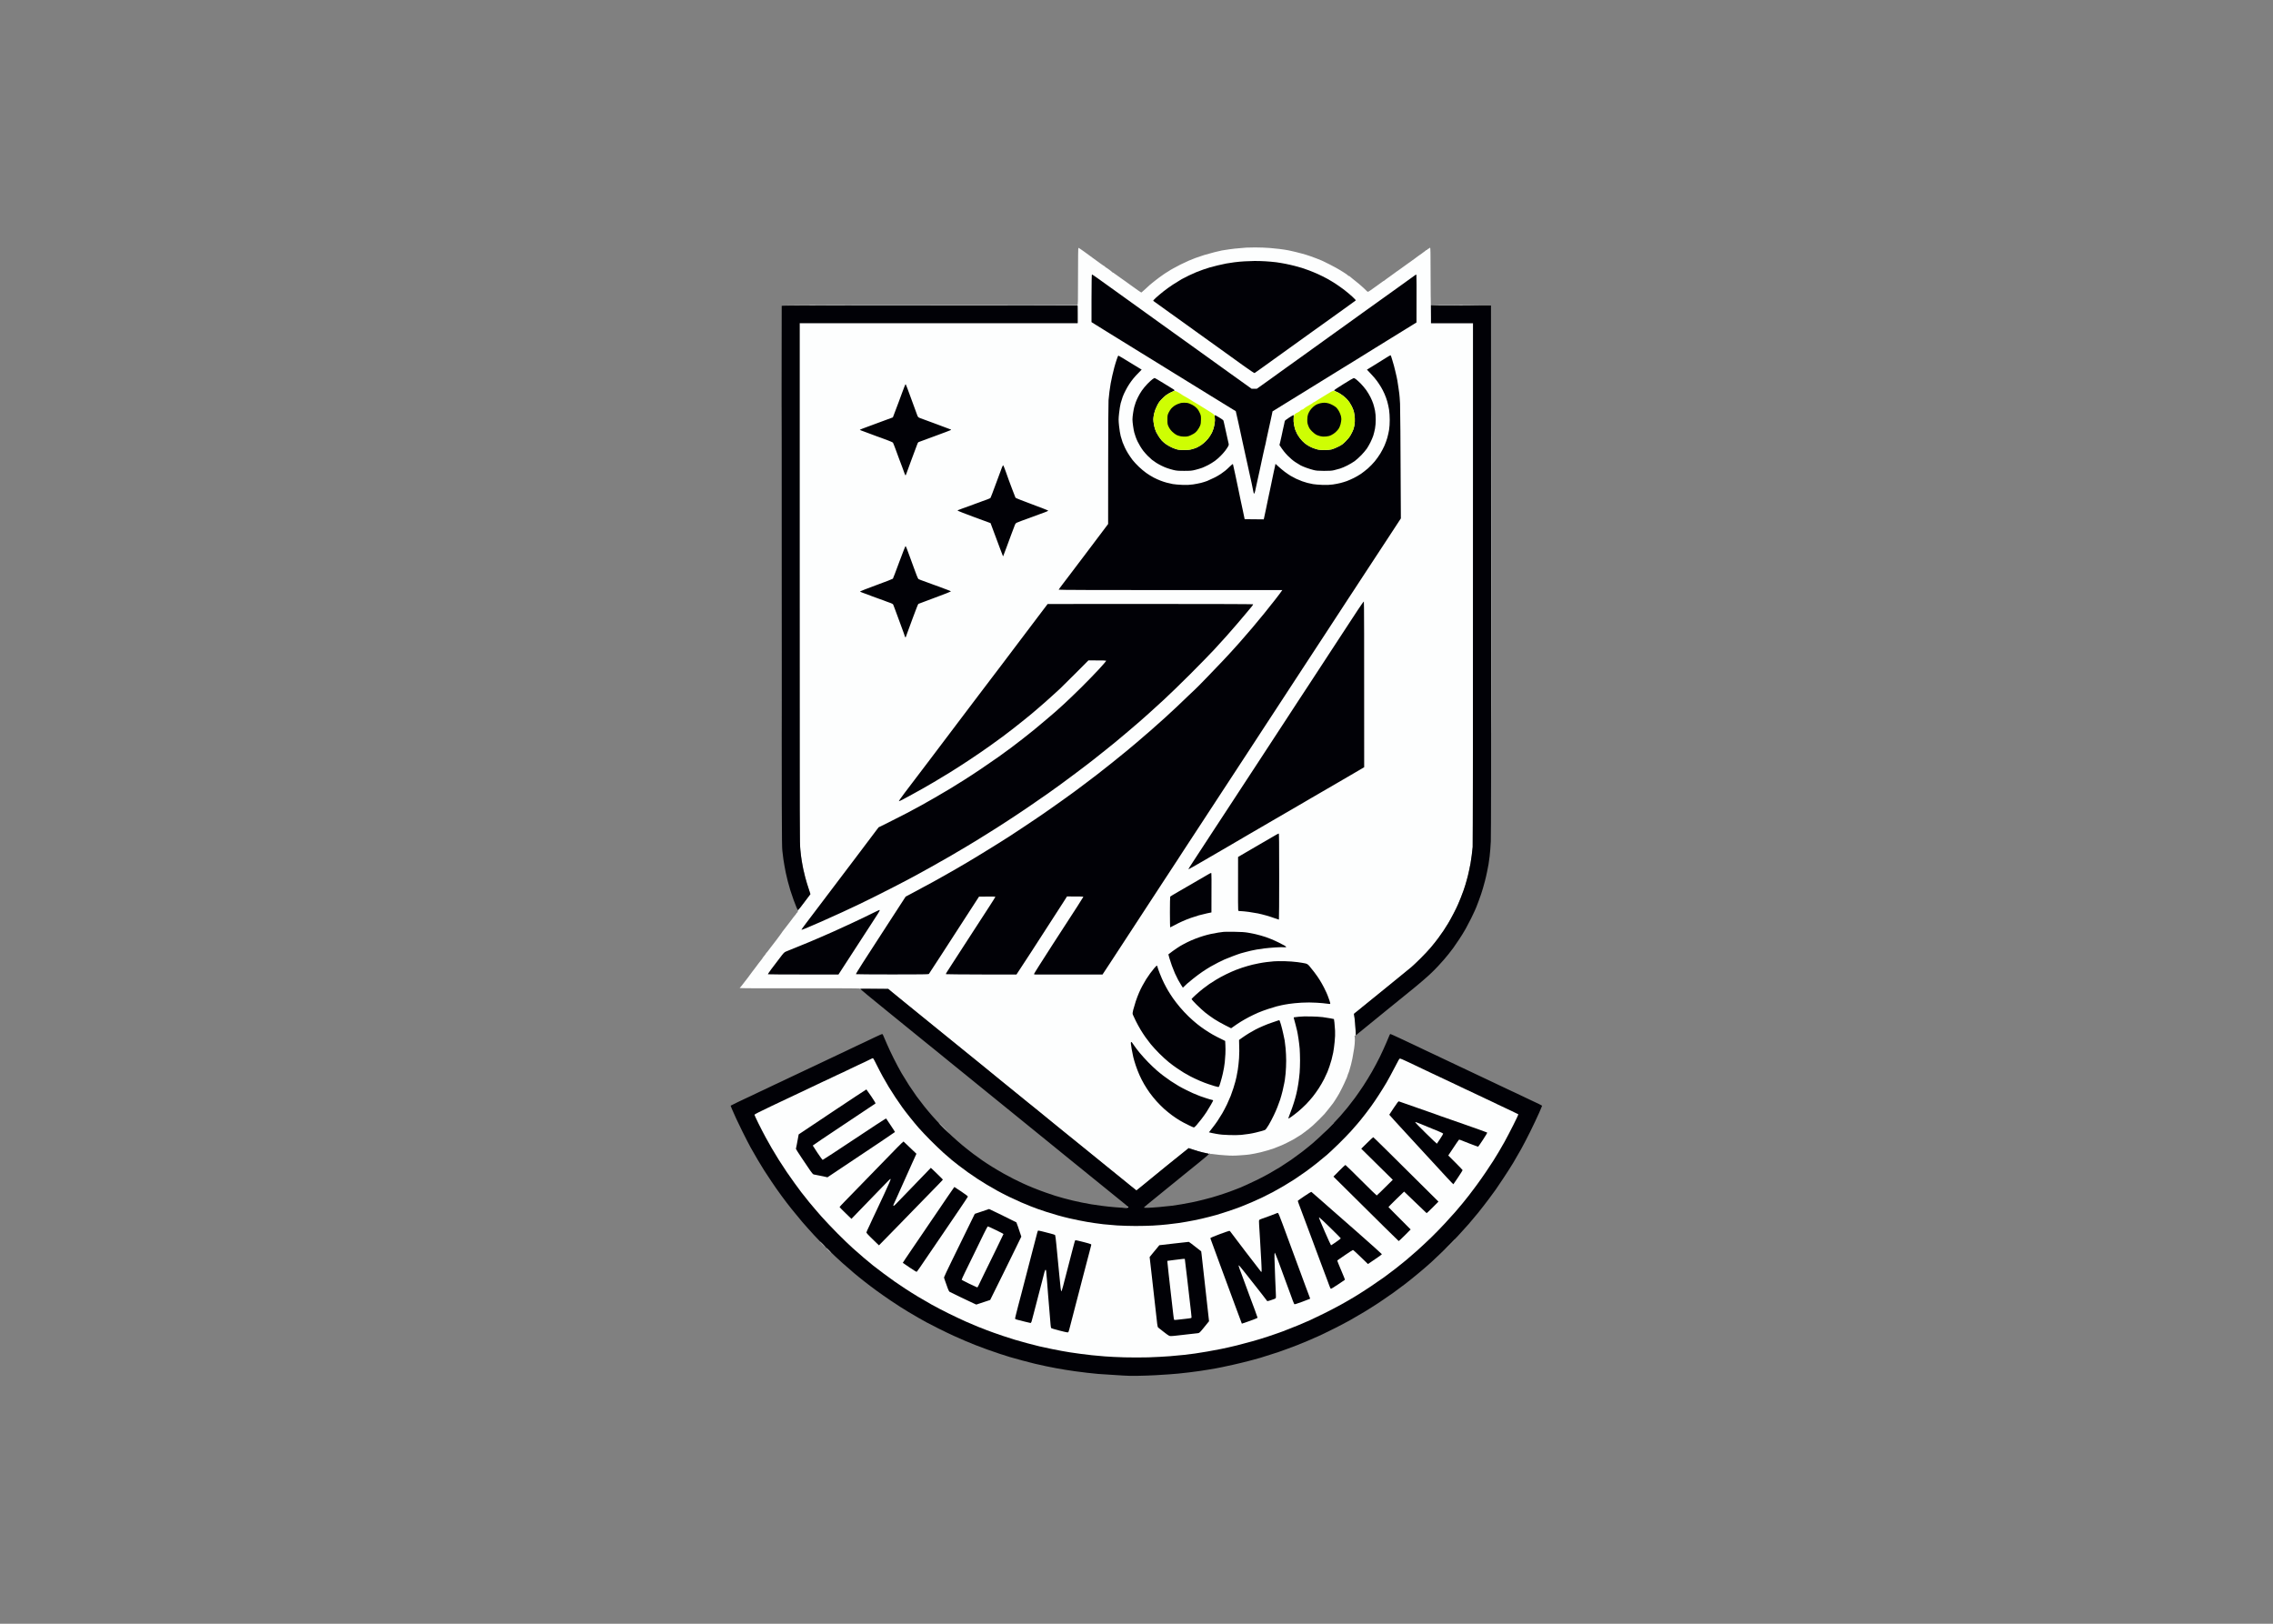 <svg clip-rule="evenodd" fill-rule="evenodd" stroke-linejoin="round" stroke-miterlimit="2" viewBox="0 0 560 400" xmlns="http://www.w3.org/2000/svg"><rect x="0" y="0" width="560" height="400" fill="#808080" stroke="none"/><g transform="matrix(1.112 0 0 1.112 179.878 60.943)"><path d="m114.34.05c-.09.02-.71.07-1.37.12-.66.04-1.74.16-2.39.26-.66.09-1.4.21-1.63.25-.24.04-.97.21-1.63.38-.65.16-1.69.45-2.31.64-.61.19-1.47.48-1.92.65s-1.14.45-1.54.62-1.21.55-1.8.85-1.3.68-1.58.84c-.28.17-.57.33-.64.36s-.3.18-.51.33c-.22.15-.45.29-.52.32-.07.04-.3.19-.51.34-.21.16-.66.47-.99.71-.32.23-.65.48-.72.55-.07.06-.34.28-.59.47-.26.19-.57.44-.69.56s-.58.54-1.02.94-.82.74-.85.75c-.03.02-.32-.16-.63-.38-.32-.23-1.06-.76-1.66-1.18s-1.19-.85-1.31-.95-.61-.44-1.08-.76-1.02-.71-1.22-.87-.4-.29-.45-.29-.09-.03-.11-.06c-.01-.04-.31-.29-.66-.55s-.71-.5-.79-.53-.15-.09-.15-.14-.04-.09-.09-.09c-.04 0-.49-.29-.99-.66-.5-.36-1.28-.93-1.73-1.26-.46-.33-.86-.63-.91-.67s-.54-.39-1.09-.79-1.05-.72-1.09-.72c-.06 0-.09 2.15-.09 6.29 0 5.51-.01 6.29-.13 6.33-.07.02-14.8.04-32.74.04-17.93 0-32.62.02-32.65.05-.02.02 14.64.04 32.59.04h32.74c.08 0 .11.45.11 1.97v1.97h-61.6c0 114.23 0 115.18.17 116.78.09.89.21 1.84.26 2.1.04.25.12.68.16.94s.14.76.21 1.11.27 1.18.44 1.84.5 1.77.73 2.46l.42 1.26c-1.41 1.89-2.03 2.7-2.28 3.02-.3.38-.49.56-.56.51-.07-.04-.08-.02-.04.05.03.05.1.08.15.06.04-.02.06.02.04.09s-.08.12-.13.12-.06.06-.04.13c.02.08-.01.13-.09.13-.07 0-.13.05-.13.11s-.14.27-.32.46c-.17.2-.53.65-.79 1.02-.26.36-.74.99-1.07 1.4s-.73.94-.9 1.16c-.16.23-.33.48-.38.55-.05.08-.45.62-.89 1.21-.45.58-.85 1.1-.88 1.15-.04.05-.26.33-.48.62s-.52.68-.66.87c-.14.2-.28.35-.32.35-.03 0-.06.04-.06.09 0 .04-.05.14-.11.2-.06.07-.18.23-.28.36-.09.13-.22.29-.28.35s-.1.13-.1.16c0 .02-.04.09-.09.15s-.22.28-.38.49c-.17.21-.33.42-.37.47s-.35.47-.7.94c-.36.47-.67.88-.69.9-.03.02-.2.25-.38.51-.17.26-.45.63-.6.82-.16.19-.6.76-.99 1.28s-.74.95-.78.96c-.04.02-.07.06-.07.11 0 .06 4.46.08 13.26.06 7.29-.01 13.26.01 13.26.05 0 .03.05.06.11.05h3.16l3.06.01c.83.7 2.19 1.81 3.55 2.91 1.37 1.11 4.64 3.76 7.27 5.9 2.64 2.14 5.37 4.36 6.08 4.93.7.57 1.51 1.23 1.8 1.46s1.31 1.06 2.27 1.84c.96.79 2.09 1.71 2.51 2.05.43.35 1.16.94 1.63 1.33.47.38 1.78 1.44 2.91 2.36 1.13.91 2.45 1.99 2.94 2.39.48.4.98.8 1.11.89.12.1.88.71 1.69 1.37.8.66 1.94 1.59 2.52 2.06s1.71 1.39 2.51 2.04c.81.65 2.1 1.69 2.87 2.32.78.63 2.51 2.03 3.85 3.12s2.76 2.24 3.15 2.56c.39.31 1.4 1.13 2.24 1.81s2.1 1.71 2.82 2.29c.71.58 1.3 1.05 1.31 1.05s.53-.41 1.15-.92c.63-.51 1.93-1.58 2.91-2.38.97-.8 2.2-1.8 2.72-2.22s1.81-1.46 2.87-2.31l1.92-1.54c1.66.55 2.41.78 2.74.86s.83.19 1.11.25.59.13.69.17c.13.05.14.04.04-.03-.11-.08-.11-.1.02-.1.08 0 .15.04.15.09 0 .04.04.06.09.04.04-.02.46.01.92.08.45.07 1.54.18 2.41.23 1.25.09 1.92.09 3.17 0 .87-.05 1.83-.14 2.14-.19.3-.05.84-.15 1.19-.21.36-.07.95-.2 1.33-.29s1.07-.28 1.54-.42 1.09-.34 1.37-.44.68-.26.88-.35.38-.16.4-.16c.03 0 .23-.09.45-.18.22-.1.75-.35 1.18-.56.42-.21 1-.51 1.28-.66.28-.16.82-.48 1.2-.73s.69-.45.7-.44c.02 0 .26-.18.55-.41.29-.22.71-.54.93-.7.22-.17.7-.57 1.07-.9s1-.93 1.4-1.34c.41-.4.93-.94 1.16-1.2.23-.25.67-.79.97-1.19.31-.4.64-.82.74-.95.1-.12.23-.29.28-.38.06-.09.23-.36.39-.59.15-.24.37-.58.48-.77.12-.19.28-.48.38-.64.09-.17.39-.75.67-1.29.27-.54.5-1.01.5-1.05 0-.03.14-.34.3-.68.17-.34.3-.66.3-.71 0-.04.08-.29.18-.55s.21-.53.24-.6c.04-.07.13-.42.22-.77.08-.36.19-.72.23-.82.04-.09.17-.67.29-1.28s.29-1.6.38-2.2c.1-.6.17-1.46.17-1.91 0-.59-.03-.81-.1-.82-.06 0-.03-.04.08-.08.18-.08.19-.14.19-.81 0-.4-.06-1.37-.13-2.16s-.17-1.54-.21-1.67c-.08-.21-.05-.26.28-.51.2-.15.38-.3.41-.32.02-.03.52-.44 1.11-.91s3.15-2.55 5.69-4.61c2.54-2.07 4.89-3.98 5.22-4.26.32-.28 1.21-1.11 1.95-1.85.75-.74 1.79-1.84 2.31-2.45.52-.62 1.26-1.54 1.64-2.06s.93-1.29 1.21-1.71.75-1.15 1.03-1.63c.28-.47.83-1.45 1.2-2.18.38-.73.81-1.61.96-1.97.16-.35.43-1.02.62-1.49s.46-1.19.6-1.59.31-.92.38-1.15c.07-.24.21-.7.3-1.03s.23-.83.3-1.11.2-.86.29-1.29c.1-.42.23-1.09.3-1.49s.18-1.19.26-1.76c.07-.56.16-1.39.21-1.84.04-.48.08-24.06.08-58.43v-57.62h-9.28c-.1-4.61-.13-8.37-.13-11.32 0-4.24-.02-5.38-.11-5.38-.06 0-.16.06-.23.13-.07.08-.18.14-.24.14-.06-.01-.12.05-.15.12-.02.07-.1.13-.17.13s-.14.03-.15.06c-.01.04-.21.2-.45.36-.23.16-.44.32-.47.35-.02.03-.29.22-.6.42-.3.21-.57.4-.6.44-.02.03-.25.2-.51.38s-.95.68-1.54 1.1-1.35.97-1.69 1.22c-.34.26-.64.46-.66.46s-.36.24-.74.54c-.38.29-.95.7-1.26.91s-.58.42-.59.45c-.01.04-.06.07-.11.07-.04 0-.38.22-.74.5-.37.27-.9.65-1.18.85s-.75.53-1.05.75c-.29.21-.58.38-.64.38s-.21-.1-.32-.23c-.12-.13-.41-.41-.64-.62-.24-.22-.72-.64-1.07-.94-.36-.31-.96-.79-1.33-1.07-.38-.29-.69-.55-.7-.58-.02-.04-.08-.07-.15-.07s-.14-.03-.15-.06c-.02-.04-.17-.17-.35-.3-.17-.13-.34-.24-.36-.24s-.23-.13-.45-.29c-.22-.15-.6-.39-.83-.51-.24-.13-.58-.33-.77-.44-.19-.12-.83-.46-1.42-.75s-1.34-.65-1.66-.81c-.33-.15-.91-.38-1.29-.52-.37-.14-.95-.35-1.28-.47s-.77-.26-.98-.32c-.21-.05-.56-.15-.77-.22-.21-.06-.87-.23-1.46-.38s-1.28-.3-1.54-.35c-.26-.04-.7-.12-.98-.17-.28-.04-.8-.12-1.16-.16-.35-.05-1.29-.14-2.09-.21s-2.26-.12-3.25-.12c-.99.01-1.88.03-1.97.04z" fill="#fdfefe" fill-rule="nonzero"/><path d="m113.95 3.09c-.58.03-1.57.12-2.18.2s-1.44.2-1.84.28c-.4.07-1.26.26-1.92.42s-1.47.37-1.8.47-.96.31-1.41.46c-.45.16-1.14.42-1.54.58s-1.11.48-1.58.71c-.47.22-1.2.6-1.63.83-.42.24-1.31.79-1.97 1.22-.65.43-1.62 1.12-2.13 1.54-.52.41-1.25 1.03-1.61 1.36-.53.48-.64.63-.56.71.06.05 1.63 1.18 3.49 2.51s3.63 2.6 3.94 2.82c.3.22 1.4 1.01 2.44 1.76 1.03.74 2.05 1.47 2.26 1.62s1.48 1.07 2.83 2.03c1.34.96 3.54 2.55 4.89 3.52 1.5 1.08 2.51 1.75 2.57 1.71.06-.03.7-.49 1.43-1.01s3.54-2.54 6.25-4.49c2.7-1.95 5.09-3.66 5.3-3.81s1.16-.83 2.1-1.5c.94-.68 2.94-2.11 4.45-3.19 1.5-1.08 2.79-2 2.85-2.06.09-.08-.06-.25-.73-.87-.46-.42-1.24-1.08-1.74-1.46-.49-.38-1.34-.98-1.88-1.34-.54-.35-1.41-.88-1.92-1.16-.52-.29-1.43-.74-2.02-1.01-.58-.26-1.51-.65-2.05-.85s-1.25-.44-1.58-.55c-.33-.1-1.02-.3-1.54-.43-.52-.14-1.42-.34-2.01-.46s-1.55-.28-2.14-.36c-.59-.07-1.65-.17-2.35-.21-.71-.04-1.81-.08-2.44-.07-.64.01-1.64.04-2.23.08zm-33.88 8.19v5.28c.97.61 1.9 1.19 2.7 1.68.8.5 2.05 1.27 2.78 1.72s2.06 1.27 2.95 1.82c.9.56 1.96 1.21 2.36 1.46.4.24 1.53.94 2.52 1.55s3.45 2.13 5.47 3.38c2.03 1.25 5.51 3.4 7.75 4.78 2.23 1.38 4.37 2.69 4.75 2.92l.68.41c.31 1.37.45 1.99.52 2.28.06.28.26 1.15.42 1.92.17.78.39 1.78.48 2.23.1.45.23 1.04.29 1.32.07.29.21.9.3 1.37.1.47.24 1.09.3 1.37.06.29.18.79.25 1.12s.27 1.23.44 2.01c.17.77.4 1.83.52 2.35.11.52.27 1.27.34 1.67.11.61.15.71.24.6.06-.07.16-.34.21-.6.06-.26.16-.72.22-1.03.07-.3.2-.9.29-1.32.09-.43.31-1.43.49-2.23.17-.8.36-1.69.42-1.97s.23-1.07.38-1.75.3-1.36.34-1.5c.05-.14.11-.39.14-.56.03-.16.11-.55.17-.85.07-.31.26-1.19.43-1.97s.4-1.86.53-2.4c.12-.54.26-1.21.32-1.49l.1-.52c1.25-.78 2.21-1.37 2.94-1.82s2.08-1.28 2.99-1.84c.92-.57 3.13-1.94 4.92-3.04s3.93-2.42 4.75-2.93c.82-.5 2.13-1.31 2.91-1.79s2.66-1.65 4.19-2.6c1.53-.94 3.92-2.41 5.3-3.27 1.39-.86 2.84-1.75 3.21-1.98l.69-.43c.03-8.15.01-10.54-.02-10.58-.04-.03-.16.01-.28.1s-1.87 1.34-3.89 2.8c-2.03 1.45-4.07 2.91-4.54 3.25-.47.33-1.97 1.41-3.34 2.39-1.36.98-2.86 2.06-3.33 2.4-.47.33-1.74 1.25-2.82 2.02-1.09.78-2.82 2.03-3.85 2.77-1.04.75-2.54 1.82-3.34 2.4-.8.57-2.3 1.65-3.34 2.39-1.03.75-2.95 2.12-4.25 3.06l-2.38 1.69h-1.15c-1.73-1.23-3.38-2.42-4.79-3.43-1.42-1.01-3.69-2.65-5.05-3.63-1.37-.98-3.48-2.5-4.71-3.38-1.22-.87-3.86-2.77-5.86-4.2-2-1.44-5.63-4.05-8.08-5.81s-4.98-3.57-5.63-4.04c-.64-.46-1.21-.84-1.26-.84s-.08 1.82-.09 5.29z" fill="#010106" fill-rule="nonzero"/><path d="m155.28 12.77c0 .04 2.97.06 6.6.05 3.64-.01 5.55-.03 4.26-.04-1.29-.02-4.27-.04-6.61-.05s-4.25.01-4.25.04z" fill="#fdfefe" fill-rule="nonzero"/><path d="m11.43 12.95c-.02.06-.03 26.97-.02 59.8.02 54.66.03 59.8.16 60.89.08.66.18 1.51.23 1.89.05.37.15 1.01.23 1.41.07.4.21 1.11.3 1.58s.29 1.3.43 1.84.4 1.47.58 2.06.5 1.53.71 2.09c.21.57.5 1.33.65 1.69.24.59.29.65.41.56.08-.06.71-.87 1.41-1.8l1.27-1.69c-.65-1.95-.98-3.06-1.15-3.72s-.37-1.49-.44-1.84-.17-.85-.21-1.11-.12-.69-.16-.94c-.05-.26-.17-1.21-.26-2.1-.17-1.6-.17-2.55-.17-59.21v-57.57h61.6v-3.94c-59.07 0-65.55.02-65.57.11zm143.85-.11v3.94h9.32c0 91.99-.04 115.57-.08 116.05-.05.45-.14 1.28-.21 1.84-.08.57-.19 1.36-.26 1.76s-.2 1.07-.3 1.49c-.09.43-.22 1.01-.29 1.29s-.21.78-.3 1.11-.23.79-.3 1.03c-.07.23-.24.75-.38 1.15s-.41 1.12-.6 1.59-.46 1.14-.62 1.49c-.15.36-.58 1.24-.96 1.97-.37.73-.92 1.71-1.2 2.18-.28.48-.75 1.21-1.03 1.63s-.83 1.19-1.21 1.71-1.12 1.44-1.64 2.06c-.52.61-1.56 1.71-2.31 2.45-.74.74-1.63 1.57-1.95 1.85-.33.28-2.68 2.19-5.22 4.26-2.54 2.06-5.1 4.14-5.69 4.61s-1.09.88-1.11.91c-.03.02-.21.17-.41.32-.33.25-.36.3-.28.51.04.13.14.93.21 1.78.08.84.15 1.8.16 2.13l.02.59c1.72-1.41 4.22-3.44 6.67-5.43 2.45-1.98 5.33-4.33 6.42-5.21 1.08-.88 2.5-2.11 3.16-2.72s1.55-1.49 1.97-1.96c.42-.46 1.02-1.13 1.33-1.48.31-.36.77-.91 1.03-1.24.27-.33.72-.93 1.02-1.33.29-.4.89-1.27 1.32-1.93.44-.66 1.08-1.7 1.42-2.31s.87-1.63 1.19-2.27c.31-.63.66-1.38.79-1.66.12-.29.29-.67.37-.86s.31-.79.51-1.33.45-1.23.55-1.54c.11-.3.29-.88.4-1.28.12-.4.33-1.15.46-1.67.14-.52.35-1.44.47-2.05.12-.62.26-1.33.31-1.59.04-.26.16-1.07.25-1.79.09-.73.21-2.22.26-3.3.06-1.38.08-19.27.06-60.34l-.02-58.37z" fill="#010106" fill-rule="nonzero"/><path d="m11.34 71.29c0 32.08.01 45.22.02 29.19s.01-42.28 0-58.33-.02-2.94-.02 29.14zm157.32.22c0 32.2.01 45.39.03 29.31.01-16.07.01-42.42 0-58.54-.02-16.12-.03-2.97-.03 29.23z" fill="#fdfefe" fill-rule="nonzero"/><path d="m146.33 23.88c.04 0 .21.47.37 1.05.16.57.33 1.14.37 1.26s.17.64.29 1.16c.12.51.26 1.09.3 1.28.05.19.13.57.17.85.05.29.14.92.22 1.42.07.49.17 1.17.21 1.49.05.33.12 1.34.17 2.23.04.89.1 6.98.18 25.42l-2.8 4.28c-1.55 2.36-3.17 4.84-3.62 5.52-.44.68-1.33 2.03-1.96 2.99-.63.97-1.39 2.13-1.68 2.57-.29.45-1.02 1.57-1.63 2.48-.6.92-1.66 2.54-2.35 3.6s-1.67 2.56-2.18 3.34c-.5.77-1.44 2.2-2.07 3.16-.63.97-2.18 3.34-3.45 5.27-1.26 1.93-2.99 4.57-3.83 5.86-.85 1.29-2.97 4.55-4.73 7.23-1.75 2.69-3.46 5.3-3.8 5.82s-1.11 1.69-1.71 2.61-1.5 2.3-2 3.06c-.5.77-1.29 1.98-1.77 2.7-.47.72-2.43 3.71-4.35 6.65-1.93 2.94-3.83 5.85-4.23 6.46-.4.62-1.04 1.6-1.42 2.19-.39.59-1.85 2.82-3.25 4.96s-2.91 4.45-3.36 5.14c-.45.68-1.71 2.62-2.82 4.32-1.1 1.69-2.44 3.73-2.96 4.53s-1.53 2.35-2.24 3.43-1.43 2.17-1.89 2.87l-7.35.01c-4.05 0-7.46 0-7.57-.01-.12-.01-.24-.05-.28-.08-.03-.03 1.82-2.96 4.12-6.52 2.3-3.55 4.77-7.36 5.49-8.47.71-1.1 1.31-2.06 1.33-2.12.02-.08-.37-.1-3.61-.1l-.68 1.07c-.38.59-.89 1.38-1.14 1.77-.24.39-1.09 1.7-1.88 2.91-.79 1.22-2.64 4.08-4.12 6.38-1.49 2.29-2.85 4.39-3.38 5.17l-7.79-.01c-4.28-.01-7.81-.04-7.84-.07-.03-.04.08-.28.26-.54.17-.26.68-1.04 1.12-1.74.45-.69 1.07-1.65 1.38-2.13s1.68-2.59 3.03-4.68c1.36-2.1 3.07-4.75 3.82-5.89.74-1.14 1.35-2.11 1.35-2.16s-.64-.08-3.62-.04l-.82 1.26c-.45.69-1.72 2.66-2.83 4.37-1.1 1.7-3.21 4.97-4.69 7.25s-2.73 4.2-2.78 4.26c-.08.08-1.8.1-8.1.1-4.4 0-8.03-.03-8.06-.06-.03-.04.68-1.2 1.57-2.59.9-1.39 2.22-3.43 2.93-4.53.72-1.11 2.07-3.2 3.01-4.65s2.11-3.26 3.51-5.41l1.11-.59c.61-.33 1.82-.98 2.69-1.45s1.83-.99 2.14-1.15c.3-.17 1.31-.73 2.22-1.24.92-.52 2.21-1.25 2.87-1.63s1.89-1.1 2.74-1.6c.84-.51 2.33-1.4 3.29-1.99.97-.59 2.43-1.49 3.25-2.01.82-.51 2.06-1.3 2.74-1.73.68-.44 2.34-1.53 3.68-2.43 1.34-.89 2.72-1.82 3.08-2.07.35-.24 1.16-.8 1.79-1.24.64-.44 2.04-1.43 3.13-2.21 1.08-.77 2.27-1.63 2.65-1.91s1.41-1.06 2.31-1.73c.89-.67 2.14-1.61 2.78-2.11.63-.49 2.08-1.63 3.21-2.53s2.55-2.05 3.16-2.56c.61-.5 1.71-1.42 2.44-2.04s2.12-1.82 3.08-2.66c.97-.85 2.35-2.08 3.08-2.74.72-.66 1.94-1.78 2.69-2.49.76-.7 1.91-1.81 2.57-2.46.66-.64 1.28-1.23 1.37-1.29.1-.07 1.33-1.31 2.74-2.77 1.41-1.45 3.03-3.14 3.59-3.75.57-.61 1.28-1.38 1.59-1.71s1.18-1.29 1.93-2.14 2-2.29 2.78-3.21c.77-.92 1.99-2.38 2.7-3.25s1.84-2.3 2.52-3.17 1.3-1.69 1.53-2.05h-24.77c-16.45 0-24.77-.03-24.77-.09 0-.05.34-.52.75-1.06.41-.53 1.31-1.72 2-2.63s2.2-2.91 3.36-4.44 2.72-3.6 4.84-6.42l.01-13.29c0-7.31.04-13.67.08-14.14s.13-1.32.2-1.88c.07-.57.19-1.38.27-1.8s.23-1.19.35-1.71c.11-.52.32-1.35.45-1.84.13-.5.38-1.3.54-1.78.21-.66.32-.88.41-.85.08.02 1.25.72 2.61 1.56 1.37.84 2.5 1.53 2.51 1.53s-.29.32-.67.69c-.39.38-.92.96-1.18 1.29-.27.33-.66.87-.88 1.2-.22.32-.59.96-.82 1.41-.24.44-.53 1.1-.66 1.45-.13.36-.33.99-.44 1.41-.11.43-.27 1.41-.35 2.19-.14 1.32-.14 1.5-.01 2.82.08.8.24 1.78.36 2.25.12.46.31 1.07.42 1.37.12.29.34.82.5 1.17.16.36.5.97.75 1.37s.69 1.04.98 1.42c.3.37.92 1.05 1.39 1.49.47.45 1.21 1.07 1.64 1.37.43.31 1.16.76 1.62 1s1.14.55 1.52.69c.37.15.99.35 1.37.45.37.1.99.24 1.36.31.38.07 1.32.15 2.1.18 1.09.03 1.63.01 2.4-.1.54-.08 1.33-.24 1.75-.34.42-.11 1.04-.3 1.37-.43s1.02-.45 1.54-.71c.52-.25 1.19-.64 1.5-.86.3-.21.73-.52.94-.69.21-.16.67-.58 1.02-.93.56-.54.65-.61.72-.48.03.09.26 1.08.49 2.21.24 1.13.56 2.69.73 3.47.16.78.36 1.76.45 2.18s.3 1.41.47 2.18c.16.78.33 1.57.44 2.1l4.23.04.09-.4c.06-.23.23-1.05.39-1.82.17-.78.34-1.61.38-1.84.04-.24.12-.58.16-.77.05-.19.25-1.11.44-2.06.19-.94.41-1.98.48-2.31s.18-.85.24-1.15c.07-.31.19-.87.27-1.24.08-.38.15-.7.15-.71.01-.01.3.25.65.59.36.33.99.87 1.41 1.18.43.32 1.01.71 1.29.88s.84.47 1.24.66c.4.18.99.43 1.32.55s.85.28 1.16.36.86.2 1.24.27 1.3.14 2.05.17c1.03.04 1.61.01 2.36-.09.54-.08 1.29-.22 1.66-.32.38-.09 1.02-.29 1.42-.43.4-.15 1.11-.46 1.58-.7.47-.23 1.18-.65 1.58-.92.4-.28 1.08-.81 1.52-1.19.43-.38 1.12-1.08 1.52-1.57.39-.48.95-1.26 1.23-1.73.29-.47.69-1.24.9-1.71s.5-1.26.64-1.76c.14-.49.32-1.3.4-1.79.09-.57.14-1.38.14-2.19 0-.75-.06-1.67-.14-2.22-.08-.52-.26-1.35-.4-1.84-.14-.5-.42-1.27-.62-1.71-.19-.45-.54-1.12-.77-1.5-.22-.38-.63-.99-.9-1.36-.26-.38-.88-1.09-1.36-1.59-.48-.49-.87-.91-.86-.91.02-.01.7-.43 1.52-.93.83-.51 1.64-1.01 1.8-1.12.17-.1.65-.41 1.07-.67s.8-.48.85-.48zm-52.27 5.05c.05 0 .94.53 1.99 1.17 1.05.65 2.02 1.25 2.16 1.33s.26.19.26.24c0 .04-.18.16-.41.26-.22.09-.56.25-.75.35-.18.11-.53.33-.77.5-.23.18-.68.59-.98.91-.43.44-.68.81-1.01 1.49-.29.58-.5 1.17-.61 1.67-.1.42-.17.98-.17 1.24s.05.76.12 1.11c.06.35.18.81.25 1.03.07.21.19.52.26.68.08.17.3.56.5.87.2.32.52.75.7.96.19.21.52.51.73.67.21.17.67.46 1.03.66.35.2.95.46 1.32.58.59.19.85.22 1.8.23.83.01 1.27-.03 1.75-.15.36-.09.86-.26 1.12-.37.25-.12.72-.38 1.02-.58.31-.21.79-.62 1.08-.92.29-.29.66-.75.82-1.01.17-.26.38-.62.48-.81.09-.19.24-.59.34-.9s.22-.86.27-1.24c.06-.43.06-.85.02-1.11-.04-.24-.05-.49-.01-.56.05-.1.23-.02.95.42.49.3.91.59.94.64.04.05.12.38.2.74.08.35.24 1.06.35 1.58.12.52.29 1.31.39 1.76.1.44.21.94.25 1.11.05.24.02.37-.16.68-.12.21-.39.62-.61.9-.21.28-.66.79-.99 1.12-.33.34-.9.84-1.28 1.12-.38.27-1.03.68-1.45.9-.43.22-1.04.5-1.37.63-.33.12-1.01.33-1.5.45-.81.2-1.06.23-2.48.23-1.37 0-1.69-.03-2.4-.2-.44-.11-1.08-.3-1.41-.42-.33-.11-.89-.35-1.24-.53-.35-.17-.87-.46-1.15-.64-.29-.18-.71-.48-.95-.67-.23-.19-.67-.6-.98-.91-.3-.31-.73-.8-.95-1.08-.21-.28-.52-.74-.69-1.03-.17-.28-.42-.74-.56-1.02s-.33-.75-.43-1.03-.24-.72-.31-.98-.19-.9-.26-1.42c-.08-.51-.14-1.18-.14-1.47 0-.3.06-.93.14-1.41.07-.49.19-1.09.26-1.35s.21-.7.31-.99c.1-.28.33-.82.52-1.19.18-.38.57-1.04.86-1.46s.85-1.1 1.25-1.5c.4-.41.9-.86 1.11-1.01s.42-.27.47-.27zm44.11.01c.07 0 .3.12.51.28s.68.59 1.05.96c.36.37.91 1.02 1.21 1.44.3.43.73 1.13.94 1.57.22.43.49 1.09.61 1.45.12.37.3 1.05.39 1.52.11.57.16 1.22.16 1.97 0 .73-.05 1.42-.16 2.01-.09.49-.27 1.21-.39 1.58-.13.38-.41 1.04-.62 1.46s-.56 1.04-.78 1.37c-.22.32-.77.98-1.22 1.45-.46.47-1.13 1.08-1.5 1.35-.37.26-1.1.7-1.62.96-.51.27-1.25.57-1.62.69-.38.11-.97.28-1.33.36-.5.12-.99.15-2.22.15-1.32-.01-1.71-.04-2.31-.19-.4-.1-1.11-.32-1.58-.49-.48-.17-1.05-.41-1.29-.54-.23-.13-.77-.46-1.2-.74-.46-.3-1.12-.86-1.66-1.41s-1.09-1.2-1.83-2.36l.14-.56c.07-.3.22-.94.32-1.41s.23-1.09.29-1.37c.07-.28.18-.8.26-1.16.08-.35.15-.71.17-.81.02-.11.37-.38.94-.75.5-.32.94-.58.99-.58s.07.26.03.71c-.03.47 0 .95.09 1.43.07.4.21.93.3 1.18.1.25.27.63.39.86.12.22.42.67.66 1 .25.33.7.8 1.01 1.05s.79.57 1.07.71c.28.15.71.34.94.42.24.09.62.21.86.27.26.07.84.12 1.49.12.71-.01 1.26-.06 1.63-.15.3-.08.96-.35 1.45-.6.76-.37 1.02-.57 1.63-1.18.5-.49.86-.94 1.12-1.41.21-.37.47-.89.56-1.15.1-.26.23-.76.29-1.12.06-.37.08-.98.06-1.45-.03-.45-.12-1.1-.21-1.46-.1-.35-.3-.87-.45-1.15-.16-.28-.38-.67-.5-.86s-.41-.55-.65-.8-.67-.62-.95-.81c-.28-.2-.59-.4-.68-.46-.1-.06-.23-.13-.3-.16s-.29-.13-.49-.22-.36-.21-.34-.26c.01-.06.97-.7 2.12-1.41s2.14-1.3 2.22-1.3zm-99.29 1.36c.05 0 .62 1.49 1.27 3.31.66 1.83 1.27 3.48 1.35 3.68.14.32.22.39.66.55.27.1 1.89.7 3.61 1.33s3.14 1.17 3.17 1.19c.02.02 0 .07-.05.11-.04.04-1.64.64-3.55 1.34-1.9.69-3.52 1.29-3.58 1.32-.07.03-.16.14-.21.26-.04.12-.15.39-.23.6s-.62 1.66-1.2 3.21c-.57 1.55-1.08 2.93-1.12 3.06s-.1.24-.14.24c-.03 0-.13-.18-.21-.41-.08-.22-.32-.89-.54-1.48-.22-.58-.52-1.39-.68-1.79-.15-.4-.5-1.35-.77-2.1-.28-.75-.54-1.42-.59-1.48-.05-.05-.56-.28-1.12-.49-.57-.22-1.24-.47-1.5-.56s-.66-.23-.9-.32c-.23-.09-1.08-.4-1.88-.7-.8-.29-1.56-.57-1.69-.63-.13-.05-.24-.12-.24-.14.01-.03.73-.31 1.61-.63.88-.33 2.53-.93 5.71-2.11l.59-1.56c.32-.86.63-1.68.69-1.82s.41-1.1.78-2.12.71-1.86.76-1.86z" fill="#010106"/><path d="m98.21 31.86c-.11.05-.44.21-.72.35-.29.14-.71.39-.95.57-.23.18-.68.59-.98.91-.43.44-.68.81-1.01 1.49-.29.58-.5 1.17-.61 1.67-.1.42-.17.98-.17 1.24s.05.76.12 1.11c.06.35.18.81.25 1.03.07.21.19.52.26.68.08.17.3.56.5.87.2.32.52.75.7.96.19.21.52.51.73.67.21.17.67.46 1.03.66.35.2.95.46 1.32.58.59.19.85.22 1.8.23.83.01 1.27-.03 1.75-.15.36-.09.86-.26 1.12-.37.25-.12.72-.38 1.02-.58.31-.21.79-.62 1.08-.92.29-.29.66-.75.82-1.01.17-.26.37-.6.46-.77.08-.16.22-.51.31-.77s.22-.82.29-1.24c.07-.43.1-.96.06-1.2-.03-.23-.05-.5-.06-.59 0-.09-.17-.29-.36-.43-.2-.14-.55-.38-.8-.52-.24-.14-.75-.46-1.14-.71-.38-.25-1.04-.65-1.45-.9-.41-.24-.87-.51-1.02-.59-.16-.09-.34-.21-.41-.27s-.23-.15-.34-.21c-.12-.06-.39-.22-.6-.36s-.45-.27-.52-.3-.17-.08-.22-.11-.41-.27-.81-.54c-.4-.26-.84-.49-.98-.52s-.35-.01-.47.04zm34.95.12c-.23.12-.54.31-.68.41s-.53.34-.86.52c-.33.19-.96.58-1.41.87-.45.3-.85.54-.9.54-.05-.01-.14.05-.21.13s-.32.24-.56.36c-.23.12-.62.35-.85.5-.24.15-.52.36-.62.46-.11.1-.26.18-.35.17-.08 0-.22.08-.32.18-.09.11-.29.25-.43.33-.15.08-.4.21-.56.29-.16.09-.34.23-.4.32-.06.1-.13.47-.16.83-.03.44 0 .91.09 1.39.07.4.21.93.3 1.18.1.25.27.63.39.86.12.22.42.67.66 1 .25.33.7.8 1.01 1.05s.79.57 1.07.71c.28.15.71.34.94.42.24.09.62.21.86.27.26.07.84.12 1.49.12.71-.01 1.26-.06 1.63-.15.3-.08.96-.35 1.45-.6.76-.37 1.02-.57 1.63-1.18.5-.49.86-.94 1.12-1.41.21-.37.47-.89.56-1.15.1-.26.23-.76.29-1.12.06-.37.08-.98.06-1.45-.03-.45-.12-1.1-.21-1.46-.1-.35-.3-.87-.45-1.15-.16-.28-.38-.67-.5-.86s-.41-.55-.65-.8-.68-.62-.97-.83-.56-.38-.6-.38c-.03 0-.1-.03-.15-.08s-.31-.19-.6-.3c-.28-.12-.55-.22-.6-.22-.04 0-.27.1-.51.23z" fill="#cefe03" fill-rule="nonzero"/><path d="m100.65 34.41c.45 0 .74.04 1.18.21.32.12.78.36 1.02.54.25.18.57.48.72.66.15.19.38.59.51.9.22.49.25.65.24 1.41 0 .67-.04.97-.19 1.37-.11.28-.39.76-.64 1.07-.38.46-.58.62-1.18.92-.57.3-.84.38-1.32.42-.33.02-.83 0-1.11-.05s-.7-.19-.94-.29c-.24-.11-.66-.43-.95-.71-.37-.35-.62-.69-.82-1.1-.27-.58-.28-.65-.28-1.59 0-.93.01-1.01.27-1.56.16-.32.41-.72.56-.89s.45-.44.66-.59c.22-.15.6-.36.86-.45.26-.1.55-.19.64-.21.1-.03.44-.05.77-.06zm30.99 0c.25 0 .67.06.94.14.27.07.75.28 1.05.46.31.18.63.41.73.52.09.11.25.32.35.46s.26.43.35.64c.1.21.22.54.27.73s.09.51.09.73c0 .21-.08.69-.17 1.07-.12.44-.28.82-.46 1.07-.16.21-.46.54-.68.74s-.63.48-.93.62c-.39.19-.71.27-1.22.31-.5.04-.82.02-1.22-.08-.29-.08-.69-.22-.89-.32s-.62-.44-.93-.75c-.46-.47-.61-.68-.81-1.21-.21-.55-.24-.75-.23-1.41.01-.52.07-.91.18-1.2.09-.23.28-.6.42-.81s.44-.56.67-.76.56-.45.74-.53c.17-.09.54-.22.81-.29s.7-.12.94-.13zm-71.15 13.86c.05 0 .31.63.58 1.39s.57 1.6.66 1.86c.1.26.46 1.23.8 2.14.34.92.66 1.73.7 1.8s1.69.73 3.68 1.46c1.98.73 3.59 1.36 3.58 1.41-.01.04-.37.21-.8.37-.43.15-.97.35-1.21.44-.23.09-.87.32-1.41.52s-1.12.41-1.28.47c-.17.07-.69.25-1.16.42s-.98.37-1.14.45c-.25.13-.33.26-.58.97-.17.44-.45 1.19-.63 1.66s-.64 1.73-1.03 2.79c-.39 1.05-.72 1.94-.74 1.96-.01.03-.04.03-.07 0-.02-.02-.65-1.67-2.74-7.3l-3.62-1.33c-2-.74-3.65-1.38-3.66-1.42-.02-.05.03-.11.12-.14.08-.03.53-.2 1-.38.48-.17 1.17-.42 1.54-.55.38-.14.96-.35 1.29-.48.33-.12.69-.25.81-.29s.43-.16.69-.26c.25-.1.75-.28 1.11-.4.35-.12.68-.28.72-.36.05-.08.21-.47.35-.87.15-.4.66-1.76 1.13-3.03s.94-2.54 1.04-2.81c.11-.27.23-.49.27-.49zm-21.62 17.89c.06 0 .44.95.85 2.12.42 1.16.89 2.44 1.04 2.84.16.4.41 1.08.56 1.5.16.42.34.81.42.86.08.04.31.14.52.22s.77.28 1.24.45c.47.18 1.11.41 1.41.52.31.11.95.34 1.42.51s.97.36 1.11.42c.14.07.53.21.86.32.34.12.61.25.61.3 0 .04-1.6.67-3.56 1.39s-3.6 1.34-3.65 1.37c-.06.03-.59 1.39-1.19 3.01-.6 1.63-1.21 3.26-1.34 3.64-.14.38-.25.69-.25.71 0 .01-.03.02-.08.02s-.09-.04-.09-.09-.44-1.29-.99-2.76-1.12-3.02-1.27-3.44c-.15-.43-.32-.85-.36-.94-.05-.1-.28-.24-.51-.32s-.63-.22-.89-.32c-.25-.11-.62-.24-.81-.31-.19-.06-.71-.24-1.15-.41-.45-.16-1.09-.4-1.42-.52-.32-.13-.79-.31-1.02-.39-.24-.09-.69-.25-1-.36-.36-.12-.55-.23-.52-.29.04-.05 1.66-.68 3.61-1.4 1.96-.71 3.59-1.35 3.64-1.41s.68-1.71 1.4-3.67c.73-1.97 1.36-3.57 1.41-3.57zm101.54 12.29c.05.03.08 6.53.07 36.71l-.88.52c-.48.28-2.78 1.63-5.11 2.98-2.33 1.36-4.87 2.83-5.65 3.28s-1.62.94-1.88 1.1c-.26.15-3.07 1.79-6.25 3.63-3.17 1.85-6.08 3.54-6.46 3.76-.37.23-2.03 1.19-3.67 2.15-1.65.95-4.35 2.52-5.99 3.48-1.65.96-3.02 1.73-3.06 1.72-.03-.02.41-.74.99-1.61.57-.88 1.39-2.13 1.82-2.78.43-.66 1.6-2.45 2.6-3.98s2.18-3.32 2.61-3.98 1.15-1.76 1.6-2.44c.44-.68 1.17-1.8 1.62-2.48.45-.69 2.33-3.56 4.18-6.38 1.84-2.82 3.75-5.75 4.25-6.5.49-.76 1.49-2.28 2.21-3.38.72-1.11 1.83-2.81 2.46-3.77.64-.97 1.72-2.62 2.42-3.68.69-1.06 1.5-2.29 1.79-2.74s.99-1.51 1.54-2.35c.56-.85 1.3-1.99 1.65-2.53.36-.54 1.49-2.27 2.52-3.85 1.04-1.58 2.48-3.78 3.21-4.9.73-1.11 1.36-2 1.41-1.98zm-70.06.55 22.72-.01c12.5 0 22.75.03 22.79.07.03.04-.08.24-.25.45-.18.21-.69.83-1.14 1.37s-1.39 1.66-2.1 2.48c-.7.83-1.78 2.06-2.39 2.74s-1.84 2.03-2.73 3c-.89.96-3.32 3.45-5.39 5.52-2.08 2.07-4.68 4.6-5.79 5.61-1.1 1.02-2.56 2.35-3.24 2.95-.68.61-1.6 1.43-2.05 1.82s-1.67 1.43-2.7 2.31c-1.04.88-2.29 1.93-2.78 2.33-.5.4-1.4 1.14-2.02 1.63-.61.5-1.82 1.46-2.69 2.14-.87.69-2.58 1.99-3.81 2.91-1.22.92-2.78 2.08-3.46 2.57-.68.5-1.97 1.42-2.87 2.06-.89.63-2.7 1.89-4.02 2.78-1.32.9-3.45 2.33-4.75 3.17-1.29.85-3.52 2.27-4.96 3.16-1.43.9-3.42 2.11-4.41 2.7-.98.59-2.66 1.58-3.72 2.19s-2.92 1.67-4.15 2.35c-1.22.68-2.72 1.51-3.33 1.84s-1.56.83-2.1 1.12c-.54.28-1.87.97-2.95 1.53s-2.81 1.43-3.85 1.95c-1.04.51-2.59 1.27-3.46 1.7-.88.42-2.63 1.24-3.9 1.83s-3.37 1.53-4.66 2.1-2.8 1.22-3.34 1.44-1.01.39-1.04.37c-.04-.02.4-.65.98-1.41s1.62-2.14 2.32-3.06c.7-.93 2.65-3.49 4.32-5.71 1.68-2.21 3.61-4.77 4.31-5.69.69-.91 2.14-2.83 5.15-6.83l2.05-1.01c1.13-.56 2.97-1.5 4.11-2.09 1.13-.59 2.6-1.38 3.26-1.75.65-.36 1.98-1.12 2.95-1.67.96-.55 2.5-1.46 3.42-2.01.92-.56 2.34-1.44 3.16-1.96.83-.52 2.5-1.61 3.73-2.44 1.22-.82 2.95-2.01 3.85-2.65.89-.64 2.16-1.56 2.82-2.05.66-.5 1.79-1.36 2.52-1.93s1.85-1.46 2.48-1.97c.64-.52 1.87-1.54 2.74-2.29.87-.74 1.83-1.57 2.14-1.83.31-.27 1.19-1.07 1.97-1.78.77-.71 2.44-2.31 3.7-3.56 1.27-1.25 3.02-3.06 3.9-4.01.88-.96 1.6-1.79 1.62-1.86.01-.11-.27-.13-3.92-.13l-2.76 2.77c-1.51 1.52-3.08 3.07-3.48 3.45-.4.37-1.18 1.08-1.72 1.57-.54.5-1.29 1.17-1.67 1.5-.37.33-1.08.95-1.58 1.37-.49.42-1.11.95-1.36 1.16-.26.22-.99.81-1.63 1.33s-1.75 1.4-2.48 1.97c-.73.56-1.79 1.37-2.35 1.79-.57.42-1.86 1.35-2.87 2.08-1.01.72-2.96 2.06-4.32 2.96-1.36.91-3.39 2.21-4.49 2.89-1.11.68-2.7 1.65-3.55 2.14s-1.98 1.15-2.53 1.46c-.54.3-1.58.88-2.31 1.28-.72.4-1.66.9-2.07 1.12s-.79.38-.83.36c-.05-.02.54-.86 1.3-1.87.77-1 3.09-4.07 5.18-6.82 2.08-2.75 4.98-6.58 6.43-8.51 1.46-1.93 3.51-4.64 4.56-6.03 1.05-1.38 2.37-3.12 2.93-3.86s1.57-2.08 2.25-2.96c.67-.89 2.29-3.04 3.61-4.78 1.32-1.75 3.36-4.45 4.55-6.02zm51.2 50.84c.08 0 .1 1.96.1 9.54 0 5.25-.02 9.54-.06 9.54s-.45-.13-.92-.3c-.47-.18-1.32-.45-1.88-.61-.57-.16-1.39-.37-1.84-.46s-1.37-.24-2.05-.34c-.69-.09-1.46-.17-1.72-.17-.25 0-.51-.03-.57-.07-.08-.05-.1-1.36-.07-11.93l1.76-1.03c.96-.56 2.39-1.39 3.16-1.84.78-.46 1.99-1.16 2.7-1.57.7-.42 1.33-.76 1.39-.76zm-14.97 8.73c.08 0 .1.9.06 8.76l-.9.18c-.49.1-1.34.31-1.88.46-.54.16-1.35.42-1.8.58-.44.16-.89.32-.98.37-.1.04-.54.23-.98.42-.45.2-1.2.57-1.67.83-.47.25-.89.47-.92.47-.04-.01-.07-1.52-.07-3.37 0-1.84.03-3.4.07-3.45.03-.05.85-.54 1.82-1.1.96-.56 2.6-1.51 3.63-2.1 1.04-.6 2.25-1.31 2.7-1.57.44-.27.86-.48.92-.48zm-73.54 8.22c.04-.01.09.02.11.06.02.03-.16.37-.4.75-.24.37-.9 1.39-1.46 2.26-.57.87-1.31 2.03-1.67 2.57-.35.54-1.76 2.71-5.62 8.66l-7.77-.01c-4.27 0-7.8-.02-7.85-.05-.04-.02.28-.51.71-1.09.44-.58 1.27-1.66 1.84-2.42.93-1.24 1.07-1.38 1.45-1.53.22-.09 1.26-.51 2.29-.93 1.04-.42 2.35-.96 2.91-1.19.57-.24 1.86-.79 2.87-1.23s2.12-.93 2.48-1.09c.35-.16 1.24-.57 1.97-.9.72-.33 1.61-.73 1.96-.9.36-.16 1.53-.72 2.61-1.23 1.08-.52 2.32-1.12 2.74-1.34.42-.21.8-.39.83-.39zm78.69 4.83c1.54.02 2.25.07 3.04.2.56.1 1.27.24 1.58.31s.84.21 1.2.31c.35.1.85.25 1.11.34.26.08.82.29 1.24.47.42.17 1.17.51 1.67.76.49.25 1.06.55 1.26.66s.36.25.36.31c0 .08-.12.09-.45.06-.24-.03-1.1-.01-1.9.04s-1.92.15-2.48.22-1.33.18-1.71.25-.94.18-1.24.25c-.31.07-.85.2-1.2.3-.35.09-.83.22-1.07.29-.23.07-1.02.34-1.75.62-.73.27-1.58.61-1.88.75-.31.14-.93.43-1.37.66-.45.22-1.2.63-1.67.9s-1.3.79-1.84 1.16-1.43 1.03-1.98 1.47c-.55.43-1.17.94-1.37 1.13-.2.18-.51.46-.97.92l-.35-.54c-.19-.3-.51-.83-.7-1.19-.19-.35-.51-1-.71-1.45-.19-.45-.5-1.22-.68-1.71-.18-.5-.43-1.25-.55-1.67-.12-.43-.22-.79-.22-.82 0-.02.43-.35.96-.73s1.27-.88 1.65-1.11c.38-.22 1.07-.6 1.54-.83.47-.24 1.28-.59 1.8-.79.51-.2 1.32-.48 1.79-.62.47-.15 1.22-.34 1.67-.44s1.2-.24 1.67-.31 1.01-.14 1.2-.16 1.24-.03 2.35-.01zm11.12 6.51c.88.02 2.15.11 2.87.21.7.09 1.49.23 1.75.29.38.1.54.21.84.54.2.22.7.85 1.11 1.39.42.54.98 1.35 1.25 1.8.28.45.69 1.18.91 1.62.22.45.47.95.54 1.12.07.16.2.45.27.64.08.19.26.67.39 1.07.14.4.22.75.19.78-.04.03-.37.01-.75-.05-.38-.07-1.42-.16-2.31-.21-1.18-.07-2.08-.07-3.29-.01-.92.05-2.17.17-2.78.27-.62.09-1.37.23-1.67.3-.31.06-.79.18-1.07.25-.28.08-1.11.33-1.84.56s-1.79.63-2.35.87c-.57.25-1.47.69-2.01.97-.55.29-1.33.73-1.76 1-.42.26-1.08.69-2.14 1.45l-1.37-.69c-.75-.38-1.83-.99-2.39-1.36-.57-.37-1.43-1-1.93-1.39-.49-.4-1.39-1.21-1.99-1.82-.6-.6-1.09-1.14-1.09-1.2s.41-.47.91-.92 1.24-1.08 1.65-1.4 1.03-.78 1.38-1.02 1.05-.68 1.54-.98c.49-.31 1.47-.83 2.18-1.18.71-.34 1.65-.77 2.1-.94.44-.18 1.08-.41 1.41-.51.33-.11.87-.28 1.2-.37.33-.1.85-.24 1.15-.31.31-.07.94-.21 1.41-.3s1.22-.22 1.67-.27c.45-.06 1.18-.13 1.63-.17.44-.04 1.52-.05 2.39-.03zm-28.3.98c.05 0 .11.12.13.27.03.16.26.82.52 1.48.25.66.67 1.6.92 2.1.24.49.65 1.24.9 1.67.25.42.74 1.19 1.1 1.71s1.06 1.42 1.56 2.01c.49.59 1.34 1.49 1.88 2.01s1.38 1.27 1.87 1.66c.5.4 1.28.98 1.76 1.29.47.32 1.24.8 1.71 1.07s1.29.7 2.78 1.42l.05.92c.03.5.03 1.4 0 1.99-.04.58-.1 1.41-.14 1.84-.05.42-.13.98-.18 1.24s-.17.83-.26 1.28c-.1.45-.32 1.3-.5 1.88-.3 1-.34 1.07-.53 1.05-.11-.01-.47-.1-.8-.2s-.94-.3-1.36-.44c-.43-.13-1.31-.48-1.97-.76-.66-.29-1.57-.71-2.01-.95-.45-.24-1.1-.61-1.46-.82-.35-.21-1.02-.65-1.49-.97-.47-.31-1.28-.91-1.8-1.33-.52-.41-1.48-1.29-2.14-1.95s-1.51-1.59-1.89-2.06-.92-1.18-1.2-1.58-.76-1.13-1.06-1.63c-.3-.49-.78-1.38-1.07-1.96-.29-.59-.58-1.21-.64-1.37-.09-.26-.08-.41.08-1.07.11-.43.36-1.27.56-1.89.21-.61.53-1.48.73-1.92.19-.45.53-1.14.75-1.54.21-.4.58-1.04.82-1.42.24-.37.64-.97.9-1.32s.67-.88.93-1.18c.25-.29.5-.53.55-.53zm-59.5 5.17.72.61c.39.33 2.05 1.68 3.67 2.99 1.62 1.32 4.8 3.89 7.06 5.73 2.26 1.83 4.68 3.8 5.39 4.37.7.57 1.51 1.23 1.8 1.46s1.31 1.06 2.27 1.84c.96.79 2.09 1.71 2.51 2.05.43.35 1.16.94 1.63 1.33.47.38 1.78 1.44 2.91 2.36 1.13.91 2.45 1.99 2.94 2.39.48.4.98.8 1.11.89.12.1.88.71 1.69 1.37.8.66 1.94 1.59 2.52 2.06s1.71 1.39 2.51 2.04c.81.65 2.1 1.69 2.87 2.32.78.63 2.51 2.03 3.85 3.12s2.76 2.24 3.15 2.56c.39.31 1.4 1.13 2.24 1.81s2.1 1.71 2.82 2.29c.71.58 1.3 1.05 1.31 1.05s.53-.41 1.15-.92c.63-.51 1.93-1.58 2.91-2.38.97-.8 2.2-1.8 2.72-2.22s1.81-1.46 4.79-3.85l1.07.35c.59.2 1.51.46 2.05.59.55.12 1.08.24 1.18.26.11.02.19.08.19.12 0 .05-1.01.91-2.24 1.9-1.24 1-2.67 2.17-3.2 2.59-.52.43-1.44 1.18-2.05 1.67s-1.6 1.3-2.22 1.8c-.61.5-1.53 1.25-2.05 1.67s-1.34 1.09-1.82 1.48-.85.72-.81.75c.03.02.37.04.75.04.37 0 1.55-.08 2.61-.17s2.37-.23 2.91-.3 1.44-.21 2.01-.31c.56-.09 1.6-.29 2.31-.43.7-.14 1.86-.41 2.56-.59.71-.18 1.56-.4 1.89-.5.32-.09.96-.28 1.41-.43.44-.14 1.04-.33 1.32-.43.29-.09.84-.28 1.24-.43s1.08-.41 1.5-.57.85-.33.94-.37c.1-.04.71-.32 1.37-.61s1.78-.82 2.48-1.17c.71-.35 1.8-.93 2.44-1.29.63-.35 1.71-.99 2.4-1.41.68-.43 1.79-1.16 2.48-1.63.68-.48 1.74-1.25 2.35-1.72s1.71-1.35 2.44-1.97c.73-.61 2.21-2 3.3-3.08 1.08-1.09 2.35-2.42 2.82-2.96s1.19-1.39 1.59-1.88c.4-.5 1.13-1.44 1.62-2.1.48-.66 1.32-1.87 1.87-2.7.54-.82 1.4-2.23 1.91-3.12s1.29-2.36 1.73-3.25c.44-.9 1.09-2.32 1.45-3.17s.69-1.63.73-1.73c.05-.11.13-.19.17-.19.05 0 1.08.46 2.29 1.03 1.21.58 2.51 1.19 2.89 1.36.38.18 1.51.72 2.52 1.2s2.07.98 2.36 1.11c.28.14 1.01.48 1.62.77s2.36 1.12 3.89 1.84 3.19 1.5 3.68 1.74c.5.23 1.98.93 3.3 1.56 1.31.62 2.8 1.32 3.29 1.56.49.23 1.46.68 2.14 1s1.89.9 2.69 1.28c.8.39 1.47.7 1.48.7s.34.15.73.34c.38.19.71.37.72.39s-.29.76-.68 1.64-1.25 2.7-1.91 4.04c-.67 1.34-1.59 3.12-2.05 3.94s-1.23 2.17-1.73 3c-.49.82-1.49 2.38-2.21 3.46s-1.47 2.2-1.67 2.48c-.19.29-.9 1.25-1.57 2.14-.67.9-1.75 2.28-2.4 3.09-.65.8-1.57 1.89-2.04 2.43-.48.55-1.5 1.68-2.29 2.53-.78.85-2.15 2.25-3.04 3.12s-2.18 2.09-2.86 2.71-1.98 1.75-2.9 2.51c-.92.77-2.28 1.86-3.02 2.43-.75.57-1.94 1.46-2.66 1.97-.71.51-2.06 1.44-3.01 2.07-.94.62-2.44 1.57-3.33 2.11-.9.54-2.3 1.36-3.12 1.82-.83.46-2.33 1.25-3.34 1.76s-2.29 1.14-2.85 1.4c-.55.27-1.02.48-1.04.48-.03 0-.29.11-.58.25-.3.13-1.06.47-1.69.74-.64.27-1.69.7-2.35.96-.66.25-1.68.64-2.27.85s-1.38.49-1.75.63c-.38.13-1.21.4-1.84.59-.64.2-1.25.39-1.37.43s-.47.15-.77.25c-.31.09-1.42.4-2.48.68s-2.72.68-3.68.89c-.97.22-2.04.45-2.4.52-.35.08-.97.19-1.37.27-.4.07-1.17.2-1.71.29s-1.4.23-1.92.3-1.58.21-2.36.31c-.77.09-1.83.21-2.35.26s-1.46.12-2.09.17c-.64.05-1.91.13-2.83.18-.91.06-2.72.12-4.02.14-1.34.02-2.76 0-3.29-.06-.52-.05-1.79-.13-2.82-.18-1.04-.05-2.27-.13-2.74-.18s-1.55-.16-2.4-.25c-.84-.1-2.06-.25-2.69-.34-.64-.09-1.62-.24-2.18-.33-.57-.09-1.45-.25-1.97-.34-.52-.1-1.52-.29-2.23-.44-.7-.15-1.84-.4-2.52-.56s-2.01-.5-2.95-.76c-.94-.25-2.12-.58-2.61-.73s-1.5-.47-2.23-.71c-.72-.23-1.96-.66-2.73-.94-.78-.28-1.95-.72-2.61-.98s-1.68-.68-2.27-.93c-.59-.24-1.72-.74-2.52-1.11-.8-.36-2.32-1.09-3.38-1.62s-2.27-1.16-2.7-1.39c-.42-.23-1.25-.7-1.84-1.03-.58-.33-1.57-.91-2.18-1.28-.61-.38-1.38-.85-1.71-1.06-.33-.2-1.35-.87-2.27-1.49-.91-.62-2.32-1.6-3.12-2.19-.8-.58-2.01-1.5-2.69-2.04-.69-.54-1.71-1.36-2.27-1.84-.57-.47-1.7-1.45-2.52-2.19-.82-.73-2.22-2.04-3.11-2.91-.9-.87-2.31-2.32-3.13-3.21-.83-.9-2.05-2.26-2.71-3.03-.65-.77-1.69-2.02-2.3-2.79-.62-.77-1.64-2.1-2.27-2.97-.64-.86-1.66-2.32-2.27-3.24-.61-.91-1.35-2.03-1.63-2.48-.29-.45-.91-1.47-1.38-2.27s-1.18-2.03-1.57-2.73c-.39-.71-1.21-2.31-1.83-3.56-.61-1.24-1.22-2.5-1.34-2.78-.13-.28-.33-.74-.46-1.03-.13-.28-.37-.81-.52-1.17-.16-.37-.28-.68-.27-.7s.74-.39 1.62-.81c.88-.43 1.63-.78 1.65-.78s.73-.33 1.56-.73c.84-.4 1.52-.73 1.52-.73 0 .01.6-.28 1.33-.62.72-.35 1.59-.76 1.92-.92.33-.15 1-.47 1.5-.7.49-.24 1.9-.9 3.12-1.48s3.34-1.58 4.71-2.22c1.36-.65 2.76-1.31 3.1-1.47s1.18-.56 1.88-.89c.69-.33 1.27-.6 1.28-.6s.7-.32 1.52-.73c.82-.4 1.51-.72 1.52-.72s.58-.26 1.26-.59c.68-.32 1.86-.88 2.61-1.24s1.42-.65 1.48-.65c.05 0 .16.14.23.32.08.17.17.39.21.49.05.09.34.77.65 1.5s.97 2.13 1.47 3.12c.49.99 1.26 2.43 1.71 3.21.46.78 1.22 2.01 1.69 2.74.48.73 1.23 1.83 1.67 2.44.45.61 1.21 1.61 1.7 2.22s1.28 1.56 1.76 2.1c.47.54 1.42 1.56 2.1 2.26s1.72 1.72 2.31 2.26 1.61 1.44 2.27 1.99 1.74 1.4 2.39 1.89c.66.49 1.57 1.15 2.02 1.46.44.31 1.42.95 2.18 1.42.75.46 1.9 1.15 2.56 1.51.66.37 1.68.91 2.27 1.21.59.29 1.45.71 1.93.93.47.22 1.54.69 2.39 1.03s2.1.82 2.78 1.05c.68.24 1.61.55 2.05.69.45.14 1.32.39 1.93.56.61.16 1.52.39 2.01.51s1.38.32 1.97.43c.59.12 1.53.29 2.09.39.57.09 1.63.25 2.36.34.73.1 2.04.24 2.93.31.88.07 1.89.13 2.24.13s.66-.04.69-.09c.02-.04-.24-.31-.58-.58s-2.58-2.09-4.98-4.04-5.83-4.72-7.62-6.17-3.69-2.99-4.23-3.44c-.54-.44-2.55-2.06-4.45-3.61-1.91-1.55-3.87-3.14-4.37-3.55-.49-.4-2.2-1.79-3.8-3.08-1.6-1.3-4.05-3.29-5.43-4.41-1.39-1.13-3.27-2.65-4.17-3.38s-2.07-1.68-2.6-2.12c-.54-.43-1.96-1.58-3.17-2.56s-4.85-3.94-8.1-6.58c-3.25-2.63-5.91-4.83-5.92-4.88 0-.05 1.06-.07 6.22 0zm93.58 6.09c.94.01 2.13.09 2.65.15.52.07 1.29.19 1.71.27s.78.15.79.16c.01 0 .06.36.11.78.04.42.1 1.23.14 1.8.03.71.01 1.48-.1 2.52-.08.83-.22 1.87-.31 2.31-.09.45-.26 1.16-.37 1.59-.12.42-.32 1.09-.46 1.49s-.34.94-.44 1.2-.44.97-.74 1.59c-.31.61-.85 1.55-1.21 2.09-.35.54-.93 1.35-1.29 1.8-.35.45-1.03 1.21-1.5 1.7-.48.49-1.27 1.22-1.77 1.63-.49.4-1.17.93-1.51 1.16-.34.24-.64.41-.66.39s.17-.58.43-1.24.62-1.68.8-2.27c.19-.59.44-1.49.56-2.01.13-.52.32-1.52.43-2.23.11-.7.24-1.8.29-2.44.05-.63.09-1.83.09-2.67s-.04-2.01-.08-2.61c-.05-.6-.17-1.61-.27-2.25-.09-.63-.23-1.4-.3-1.71s-.22-.92-.34-1.37c-.11-.45-.26-.99-.33-1.22-.07-.22-.1-.41-.07-.41.04-.01.51-.06 1.05-.13.63-.07 1.6-.1 2.7-.07zm-6.94.83c.04.01.2.46.36 1s.38 1.45.5 2.01c.12.57.26 1.22.31 1.46.04.23.14 1.02.21 1.75s.13 1.96.13 2.74c.01.78-.06 2.07-.13 2.87-.08.8-.16 1.47-.18 1.5-.01.02-.07.31-.12.64-.06.33-.22 1.08-.36 1.67s-.39 1.47-.55 1.97c-.17.49-.44 1.24-.61 1.66-.16.43-.53 1.26-.81 1.84-.28.59-.77 1.53-1.1 2.08s-.68 1.05-.79 1.1c-.1.06-.46.18-.79.27s-.91.24-1.28.33c-.38.1-1.05.23-1.5.3s-1.22.17-1.71.22c-.51.05-1.64.07-2.61.04-1.28-.03-2.01-.1-2.91-.26-.66-.12-1.3-.24-1.66-.35l.64-.82c.36-.44.91-1.19 1.23-1.66.31-.48.8-1.25 1.08-1.72.27-.47.74-1.35 1.03-1.96.29-.62.66-1.46.83-1.89.16-.42.43-1.19.6-1.71.16-.52.36-1.17.43-1.45.08-.29.2-.77.26-1.07.07-.31.2-1.04.3-1.63.09-.59.22-1.73.27-2.53.06-.84.08-1.99 0-4.02l.7-.5c.39-.28 1.07-.73 1.52-1 .45-.26 1.08-.63 1.41-.8.33-.18 1.12-.55 1.76-.82.63-.28 1.59-.64 2.14-.81.54-.18 1.06-.35 1.15-.39s.21-.07.25-.06zm-32.64 4.96c.08.11.32.44.53.75.2.3.73 1 1.18 1.54.44.54 1.29 1.48 1.88 2.08s1.43 1.4 1.85 1.76c.42.37 1.1.92 1.5 1.22.4.31 1.13.83 1.62 1.16.5.33 1.27.81 1.72 1.08.44.26 1.23.68 1.75.93s1.17.56 1.45.69c.29.12.73.31.99.41s.56.22.68.27.68.24 1.24.42c.57.19 1.15.36 1.31.38.15.02.27.08.27.13 0 .04-.22.48-.5.96-.27.48-.71 1.2-.97 1.6s-.77 1.12-1.14 1.59c-.36.47-.86 1.08-1.1 1.35s-.49.49-.56.49-.63-.25-1.24-.55c-.62-.29-1.48-.76-1.93-1.03s-1.2-.77-1.67-1.12c-.47-.34-1.25-.98-1.75-1.42-.49-.44-1.25-1.21-1.69-1.7-.45-.5-1.12-1.32-1.49-1.84-.38-.52-.94-1.39-1.25-1.93-.32-.54-.78-1.44-1.03-2.01-.25-.56-.63-1.53-.83-2.14-.21-.61-.45-1.46-.55-1.88-.1-.43-.26-1.21-.35-1.74-.09-.52-.17-1.09-.18-1.24-.01-.16.01-.31.05-.34s.13.03.21.13z" fill="#010106"/><g fill-rule="nonzero"><path d="m31.48 179.66c-.07.04-.81.4-1.64.8-.84.4-1.54.73-1.57.73-.02 0-.75.34-1.62.77-.87.42-1.59.77-1.6.77-.02-.01-.6.27-1.31.6-.71.34-1.69.8-2.18 1.04-.5.23-.9.42-.9.41 0 0-.56.26-1.24.59-.68.32-1.89.9-2.69 1.28s-1.98.93-2.61 1.23c-.64.3-2.86 1.36-4.95 2.34-2.53 1.2-3.78 1.84-3.78 1.92 0 .07.39.92.87 1.89.47.96 1.19 2.35 1.59 3.08s1.02 1.82 1.37 2.44c.36.61 1.07 1.78 1.58 2.61.52.82 1.31 2.03 1.76 2.69s1.22 1.76 1.72 2.44c.49.68 1.14 1.57 1.45 1.97.3.4 1.1 1.4 1.77 2.23.67.82 1.89 2.24 2.7 3.16.82.92 2.45 2.64 3.62 3.82 1.18 1.18 2.7 2.65 3.39 3.26.68.61 1.76 1.55 2.39 2.09.64.54 1.56 1.3 2.05 1.7.5.39 1.56 1.2 2.36 1.8s1.91 1.41 2.48 1.8c.56.39 1.62 1.11 2.35 1.58.73.48 2 1.28 2.82 1.77.83.5 2.17 1.28 3 1.74.82.46 2.48 1.33 3.68 1.92s2.93 1.41 3.85 1.82c.91.4 2.17.93 2.78 1.18s1.47.58 1.92.75c.45.16 1.12.41 1.5.55s1.3.46 2.05.71c.75.26 1.95.64 2.65.85.71.21 1.92.55 2.7.76s1.99.52 2.69.69c.71.16 1.96.43 2.78.6.83.17 1.85.36 2.27.44s1.21.21 1.76.3c.54.09 1.58.24 2.31.33.72.1 1.88.23 2.56.31.68.07 1.97.19 2.87.26.89.07 2.84.17 4.32.21 1.55.04 3.82.04 5.34 0 1.46-.05 3.58-.16 4.71-.25 1.13-.1 2.57-.23 3.21-.3.63-.07 1.71-.21 2.39-.3.69-.1 1.92-.29 2.74-.44.82-.14 2.17-.39 3-.56.82-.16 2.42-.52 3.55-.8s2.67-.69 3.42-.91 1.6-.46 1.88-.55c.28-.08 1.05-.33 1.71-.55s1.58-.53 2.05-.7c.48-.16.94-.33 1.03-.37.1-.05.58-.23 1.07-.42.49-.18 1.55-.6 2.35-.93s2-.85 2.66-1.14c.65-.3 2.1-.99 3.2-1.54 1.11-.55 2.76-1.41 3.68-1.92s2.31-1.31 3.08-1.78c.78-.47 2.3-1.44 3.38-2.16s2.51-1.71 3.18-2.19c.67-.49 1.79-1.33 2.48-1.87.7-.54 1.75-1.39 2.34-1.88s1.72-1.48 2.52-2.19c.8-.72 2.17-1.99 3.03-2.83.87-.84 2.24-2.25 3.04-3.12.81-.87 1.83-2 2.28-2.52s1.16-1.37 1.59-1.88c.42-.52 1.06-1.31 1.41-1.76.36-.45 1.13-1.47 1.71-2.27.59-.8 1.51-2.11 2.05-2.91s1.28-1.91 1.64-2.48c.35-.56.89-1.43 1.18-1.92.29-.5.88-1.52 1.31-2.27.42-.76 1.3-2.43 1.95-3.73.66-1.29 1.16-2.38 1.12-2.41-.03-.03-.72-.36-1.52-.74-.8-.37-2.11-.99-2.91-1.37-.8-.39-1.45-.7-1.45-.7 0 .01-.56-.26-1.24-.58-.68-.33-1.88-.89-2.65-1.26-.78-.36-1.76-.82-2.18-1.02-.43-.21-1.24-.59-1.8-.86-.57-.27-1.26-.6-1.54-.73s-2-.93-3.81-1.79-3.56-1.69-3.89-1.85c-.33-.15-1.14-.53-1.8-.85-.66-.31-1.28-.58-1.39-.59-.18-.01-.31.21-1.2 1.96-.56 1.08-1.37 2.58-1.81 3.34-.44.75-1.24 2.04-1.78 2.86-.54.83-1.27 1.91-1.63 2.4s-.92 1.25-1.25 1.67-.77.98-.98 1.24-.57.7-.81.98c-.24.29-.88 1.02-1.43 1.63s-1.76 1.86-2.7 2.78-2.09 2-2.56 2.41-1.47 1.23-2.23 1.84-1.95 1.51-2.65 2.01-1.78 1.24-2.39 1.64c-.61.39-1.67 1.05-2.35 1.45s-1.76 1.01-2.39 1.35c-.64.34-1.68.87-2.31 1.17-.64.31-1.74.81-2.44 1.11-.71.31-1.79.75-2.4.99s-1.91.7-2.89 1.02c-.97.32-2.07.67-2.43.77-.37.1-1.09.3-1.61.43-.52.14-1.3.33-1.75.43-.45.09-1.16.25-1.58.34-.43.09-1.22.23-1.76.33-.54.09-1.35.23-1.79.29-.45.07-1.55.21-2.44.3-.9.1-2.34.22-3.21.26-.87.05-2.6.09-3.85.09s-3.1-.06-4.11-.12c-1.01-.07-2.36-.19-2.99-.26-.64-.07-1.56-.19-2.06-.27-.49-.07-1.22-.19-1.62-.26s-1.21-.22-1.8-.34-1.57-.33-2.18-.47-1.71-.42-2.44-.63-1.86-.55-2.52-.76-1.56-.52-2.01-.68-1.16-.43-1.58-.6c-.43-.16-1.37-.56-2.1-.87-.73-.32-1.94-.88-2.69-1.24-.76-.37-1.91-.97-2.57-1.33s-1.68-.95-2.27-1.31c-.59-.35-1.51-.93-2.05-1.28s-1.51-1.01-2.14-1.46c-.64-.46-1.6-1.17-2.14-1.59s-1.21-.96-1.5-1.19c-.28-.23-1.11-.95-1.84-1.6-.72-.65-2.05-1.93-2.95-2.84s-2.03-2.11-2.53-2.68c-.49-.56-1.34-1.59-1.88-2.27-.55-.68-1.3-1.66-1.68-2.18-.37-.52-1.06-1.52-1.54-2.23-.47-.7-1.14-1.76-1.5-2.35-.35-.59-.94-1.61-1.31-2.27-.36-.66-.97-1.81-1.34-2.56-.37-.76-.72-1.42-.78-1.47-.06-.06-.15-.07-.23-.02z" fill="#fdfefe"/><path d="m22.66 191.51-7.47 4.99c-.22 1.17-.34 1.87-.43 2.32-.08.45-.16.84-.18.88-.02.03.57.96 1.3 2.05.74 1.09 1.58 2.35 1.88 2.78.35.51.62.81.74.84.11.02.69.14 1.31.26.61.12 1.25.25 1.43.3l.32.08c11.6-7.73 14.97-10 14.97-10.04 0-.03-.43-.71-.96-1.49-.53-.79-.98-1.47-1.01-1.51-.02-.04-3.17 2.01-6.99 4.56-3.82 2.54-7 4.63-7.06 4.62-.06 0-.58-.7-1.15-1.56-.58-.86-1.05-1.59-1.05-1.62 0-.04 3.11-2.13 6.91-4.66s6.94-4.62 6.99-4.66-.31-.65-.94-1.58c-.57-.83-1.05-1.52-1.08-1.53-.02-.01-3.41 2.22-7.53 4.97zm124.37-.87-.99 1.5c.49.58 1.48 1.66 2.52 2.79 1.04 1.12 2.57 2.79 3.41 3.71.85.92 1.95 2.12 2.45 2.66s1.41 1.52 2.01 2.18c.61.66 1.7 1.85 2.43 2.64.74.79 1.35 1.43 1.38 1.43.02 0 .49-.69 1.04-1.52.56-.84 1.01-1.56 1.01-1.61 0-.04-.72-.79-1.59-1.66l-1.59-1.59c1.76-2.65 2.31-3.45 2.36-3.48s.17-.02.26.02c.1.04 1.02.41 2.06.81 1.03.4 1.91.72 1.94.71.04-.01.52-.71 1.07-1.54.65-.98.98-1.55.92-1.6-.04-.04-2.2-.81-4.79-1.72-2.59-.9-5.09-1.78-5.56-1.94-.47-.17-.99-.35-1.15-.42-.17-.06-2.02-.71-4.11-1.44s-3.87-1.35-3.94-1.38c-.11-.04-.37.29-1.14 1.45z" fill="#010106"/><path d="m151.78 193.82c-.01.04 1.06 1.14 2.38 2.43 1.32 1.3 2.42 2.34 2.43 2.31.02-.02.34-.51.73-1.09.38-.58.68-1.09.67-1.14s-.46-.28-1-.5c-.54-.23-1.49-.61-2.1-.86s-1.46-.6-1.88-.78-.87-.35-.99-.38c-.13-.03-.23-.03-.24.01zm-104.38 1.36c.68.68 1.26 1.24 1.28 1.24s-.51-.56-1.18-1.24c-.66-.68-1.24-1.24-1.28-1.24s.49.56 1.18 1.24zm85.12.02-1.24 1.27c1.96-1.93 2.52-2.5 2.52-2.51s-.01-.02-.02-.02-.58.57-1.26 1.26z" fill="#fdfefe"/><path d="m141.12 198.4-1.29 1.27 6.99 6.89c-2.7 2.69-3.52 3.47-3.56 3.47-.05 0-1.61-1.52-3.47-3.38s-3.42-3.38-3.47-3.38-.67.58-1.37 1.29l-1.28 1.29c11.14 11.06 14.42 14.27 14.46 14.28.05 0 .67-.58 1.37-1.28l1.28-1.29c-3.81-3.81-4.92-4.94-4.92-4.96 0-.03.77-.81 1.71-1.73.95-.93 1.74-1.7 1.76-1.7s1.14 1.07 2.48 2.38c1.35 1.31 2.47 2.38 2.51 2.4.03.01.63-.56 1.34-1.27l1.28-1.29c-11.13-11.07-14.41-14.28-14.45-14.27-.05.01-.67.58-1.37 1.28zm-104 .91c-.68.69-2.68 2.75-4.44 4.56s-3.82 3.93-4.58 4.71c-.75.77-1.93 1.98-2.61 2.68-.68.69-1.24 1.3-1.24 1.34s.6.64 1.32 1.34l1.31 1.27c1.54-1.59 3.26-3.36 4.81-4.97 1.56-1.6 3.05-3.14 3.32-3.42.31-.33.51-.48.56-.43.05.06-.48 1.28-1.4 3.26-.81 1.74-1.63 3.49-1.82 3.89s-.54 1.15-.79 1.67c-.24.52-.55 1.19-.69 1.5-.15.3-.36.76-.47 1-.11.25-.2.5-.2.56s.43.53.96 1.05 1.16 1.12 1.39 1.35l.43.41c1.87-1.9 3.21-3.28 4.2-4.29.98-1.01 2.42-2.49 3.2-3.29s2.2-2.26 3.17-3.25c.96-.99 2.17-2.23 2.67-2.74.5-.52.92-.96.92-.99 0-.02-.39-.43-.88-.9-.48-.48-1.08-1.06-1.33-1.29l-.46-.42c-.68.73-2.34 2.44-4.13 4.28-1.8 1.84-3.43 3.53-3.64 3.76-.23.25-.43.4-.49.36-.08-.04-.07-.13.05-.37.09-.18.38-.81.64-1.4.26-.58.59-1.34.74-1.66.15-.33.49-1.09.75-1.67.26-.59.6-1.34.75-1.67s.69-1.54 1.2-2.68l.94-2.07c-2.17-2.09-2.83-2.71-2.86-2.72s-.62.55-1.3 1.24zm11.15 10.87c-.76 1.12-1.64 2.42-1.96 2.89s-1.09 1.59-1.69 2.48c-.61.9-1.42 2.09-1.8 2.65-.39.57-1.58 2.31-2.64 3.88-1.07 1.56-1.93 2.86-1.92 2.87.01.02.69.48 1.5 1.03s1.51.99 1.56.98c.04-.02.34-.41.66-.88.33-.47 1.3-1.9 2.16-3.17.87-1.27 2.14-3.14 2.83-4.15s2.24-3.3 3.46-5.09 2.23-3.31 2.25-3.38c.02-.09-.45-.45-1.47-1.14-.83-.55-1.52-1-1.53-1-.02 0-.65.91-1.41 2.03zm78.98-.01c-.8.54-1.46 1.01-1.47 1.04-.02.03.11.43.28.87.17.45.85 2.26 1.51 4.03.66 1.76 1.3 3.5 1.44 3.85.13.35.44 1.18.68 1.84.25.66.87 2.33 1.39 3.72s1.07 2.85 1.22 3.25.37 1 .49 1.32c.11.32.25.6.31.62s.77-.42 1.58-.96c.81-.55 1.49-1.02 1.52-1.03.02-.02-.05-.26-.16-.53-.12-.27-.36-.85-.54-1.3-.19-.45-.37-.89-.41-.98-.05-.1-.2-.46-.34-.82-.15-.35-.24-.66-.2-.69s.81-.56 1.71-1.18c.91-.62 1.69-1.12 1.73-1.12.05 0 .52.41 1.05.92.53.5 1.26 1.21 1.62 1.56l.66.64c.38-.26 1.07-.73 1.79-1.22.72-.48 1.3-.91 1.3-.96s-2.4-2.19-5.32-4.77c-2.93-2.57-5.49-4.82-5.68-4.98-.19-.17-1.29-1.14-2.44-2.15-1.15-1.02-2.13-1.87-2.18-1.9-.06-.03-.75.38-1.54.93z" fill="#010106"/><path d="m88.12 212.54c.12.14.09.15-.64.17l-.77.01c1.1.04 1.45.03 1.5-.01s.03-.12-.07-.2c-.14-.12-.14-.11-.02.03z" fill="#fdfefe"/><path d="m55.79 213.57-1.58.53c-2.63 5.37-4.16 8.51-5.11 10.44-.94 1.93-1.71 3.56-1.71 3.64 0 .07.13.49.3.94.16.44.4 1.11.53 1.49.14.37.3.7.37.74s1.21.6 2.53 1.24c1.31.64 2.62 1.26 2.91 1.38l.51.23 3.08-1.02c1.39-2.79 2.3-4.63 2.92-5.9s1.77-3.62 2.56-5.22l1.42-2.91c-.36-1.13-.61-1.84-.78-2.32l-.32-.85c-1.31-.66-2.67-1.33-3.86-1.91-1.18-.57-2.16-1.04-2.18-1.04-.01.01-.73.25-1.59.54zm65.43.35c-.02.02-.73.3-1.58.61-.84.31-1.71.62-1.92.69s-.43.18-.48.23c-.07.07-.08.41-.03 1.17.04.59.13 2.11.21 3.38.07 1.27.18 3.32.26 4.56.07 1.23.1 2.28.08 2.33s-.08.07-.13.04c-.04-.02-1.59-2.03-3.44-4.46-1.85-2.44-3.4-4.48-3.44-4.54-.07-.09-.25-.06-.94.19-.48.17-1.07.39-1.33.48-.26.1-.55.21-.64.25-.1.03-.46.18-.82.32-.42.16-.63.29-.61.37.02.07 1.02 2.82 2.24 6.11 1.22 3.3 2.78 7.51 3.46 9.37.69 1.86 1.26 3.39 1.27 3.41.01.01.8-.26 1.75-.6s1.73-.66 1.73-.71-.27-.82-.6-1.71c-.34-.9-.68-1.82-.77-2.06-.09-.23-.32-.85-.51-1.37-.19-.51-.64-1.73-.99-2.69-.35-.97-.7-1.89-.76-2.06-.07-.16-.22-.57-.34-.89-.12-.33-.22-.65-.22-.71s.03-.11.07-.11c.03 0 .73.85 1.56 1.9.82 1.05 1.73 2.2 2.01 2.55s.99 1.26 1.58 2.01c.58.76 1.08 1.41 1.1 1.44.03.04.36-.03.74-.16.38-.12.78-.27.9-.32s.24-.14.27-.18c.03-.05.04-.4.02-.78-.02-.37-.09-2.05-.16-3.72s-.14-3.6-.15-4.28c-.02-.68.01-1.26.05-1.28.03-.03.35.73.71 1.67.35.94.67 1.8.71 1.92s.48 1.33.99 2.7c.5 1.36 1.03 2.79 1.17 3.17.13.37.34.93.45 1.24.12.3.25.61.29.68.07.11.34.03 1.78-.5.93-.35 1.71-.65 1.74-.67.02-.02-.04-.23-.15-.48-.1-.24-.48-1.25-.84-2.24-.37-.99-.72-1.95-.79-2.14-.06-.19-.21-.6-.33-.9-.12-.31-.29-.75-.37-.99-.09-.23-.74-2-1.45-3.93s-1.69-4.59-2.18-5.91c-.55-1.51-.93-2.4-1.01-2.42-.06-.01-.14 0-.16.02z" fill="#010106"/><path d="m130.47 214.99c0 .05.58 1.44 1.3 3.09s1.33 2.99 1.37 2.99c.03 0 .54-.33 1.11-.73.58-.4 1.05-.76 1.05-.81 0-.04-1.05-1.1-2.33-2.35s-2.37-2.27-2.42-2.27-.08.04-.08.08zm-74.29 3.58c-.45.93-1.38 2.84-2.07 4.26-.69 1.41-1.62 3.3-2.05 4.19-.44.89-.78 1.65-.76 1.69s.78.43 1.7.88c.92.44 1.71.81 1.75.81.05 0 .16-.16.25-.36s.7-1.46 1.36-2.81c.66-1.34 1.87-3.82 2.7-5.52.83-1.69 1.51-3.11 1.51-3.14 0-.04-.76-.43-1.69-.88s-1.73-.82-1.78-.81c-.05 0-.47.76-.92 1.69z" fill="#fdfefe"/><path d="m68.19 217.85c-.04.05-.17.5-.29 1-.13.49-.43 1.65-.67 2.56-.23.92-.5 1.94-.59 2.27-.08.33-.35 1.37-.6 2.31-.24.94-.59 2.27-.77 2.96-.18.68-.5 1.93-.72 2.78-.22.84-.53 2.04-.7 2.65-.16.61-.39 1.53-.52 2.04-.21.8-.22.93-.11 1 .07.04.36.14.64.2.29.07.98.25 1.54.39.57.15 1.09.27 1.16.27s.17-.14.23-.32c.05-.18.25-.92.44-1.65s.49-1.87.66-2.53.4-1.54.51-1.97c.11-.42.4-1.54.65-2.48.24-.94.5-1.96.58-2.26.07-.3.19-.56.24-.58.07-.02.13.09.15.25.02.15.1 1.07.18 2.03.07.97.19 2.43.25 3.26.07.82.2 2.44.3 3.59s.2 2.46.24 2.91c.03.44.1.84.15.89s.82.28 1.71.51 1.73.43 1.87.43c.25.01.25.01.53-1.06.15-.59.42-1.61.59-2.27s.5-1.93.73-2.82c.23-.9.57-2.2.76-2.91.18-.71.51-1.98.73-2.83.23-.84.48-1.81.56-2.13.09-.33.25-.97.37-1.42.12-.44.4-1.5.62-2.35s.4-1.57.41-1.61-.04-.11-.12-.15c-.07-.05-.85-.27-1.75-.5-.89-.24-1.65-.4-1.68-.37-.04.04-.17.45-.29.92s-.32 1.2-.43 1.62c-.1.43-.33 1.29-.5 1.93-.16.63-.49 1.89-.72 2.78-.23.9-.57 2.19-.75 2.89-.18.69-.36 1.23-.4 1.2-.04-.04-.1-.36-.15-.71-.04-.35-.18-1.68-.3-2.95s-.27-2.85-.34-3.51c-.06-.66-.2-2.1-.31-3.21-.1-1.11-.23-2.05-.28-2.11-.05-.05-.5-.2-.99-.32-.5-.12-1.32-.33-1.83-.47-.65-.17-.94-.21-.99-.15z" fill="#010106"/><path d="m158.95 221.39-1.58 1.61c2.49-2.46 3.21-3.18 3.21-3.19s-.01-.02-.02-.02-.74.72-1.61 1.6zm-138.46-.49c.38.38.7.69.73.69.02 0-.26-.31-.62-.69s-.69-.68-.73-.68c-.03-.01.24.3.62.68z" fill="#fdfefe"/><path d="m98.3 220.68-3.2.37c-.38.45-.87 1.04-1.32 1.6l-.83 1.02c.32 2.73.46 3.98.52 4.55.06.56.33 2.93.59 5.26s.51 4.57.56 4.97.13.77.19.82.64.51 1.29 1.01c1.09.84 1.2.9 1.56.9.21 0 .83-.05 1.39-.12.55-.07 1.73-.21 2.63-.3.89-.1 1.78-.19 1.97-.22.32-.04.4-.11 1.4-1.34l1.06-1.31c-.15-1.39-.46-4.19-.79-7.1-.33-2.92-.64-5.7-.69-6.17s-.13-1.16-.17-1.54l-.09-.68c-2.05-1.63-2.7-2.09-2.76-2.09-.06.01-1.54.17-3.31.37z" fill="#010106"/><path d="m21.82 222.23c.3.3.57.55.59.55.03 0-.19-.25-.48-.55-.29-.31-.56-.56-.6-.56s.18.25.49.56zm78.19 1.89c-.07.02-.8.11-1.63.2-.82.1-1.5.18-1.52.2-.01.01.12 1.27.29 2.8s.36 3.24.43 3.81c.07.56.2 1.7.29 2.52.09.83.23 2.04.31 2.7.07.66.16 1.22.2 1.24.05.02.32.02.62-.02.3-.03 1.15-.13 1.89-.21 1.34-.15 1.35-.16 1.34-.37 0-.12-.05-.68-.12-1.24-.07-.57-.21-1.72-.3-2.57-.1-.85-.24-2.02-.3-2.61-.07-.59-.2-1.72-.29-2.52-.1-.8-.24-2.03-.33-2.72l-.15-1.26c-.47.01-.66.03-.73.05z" fill="#fdfefe"/></g></g></svg>